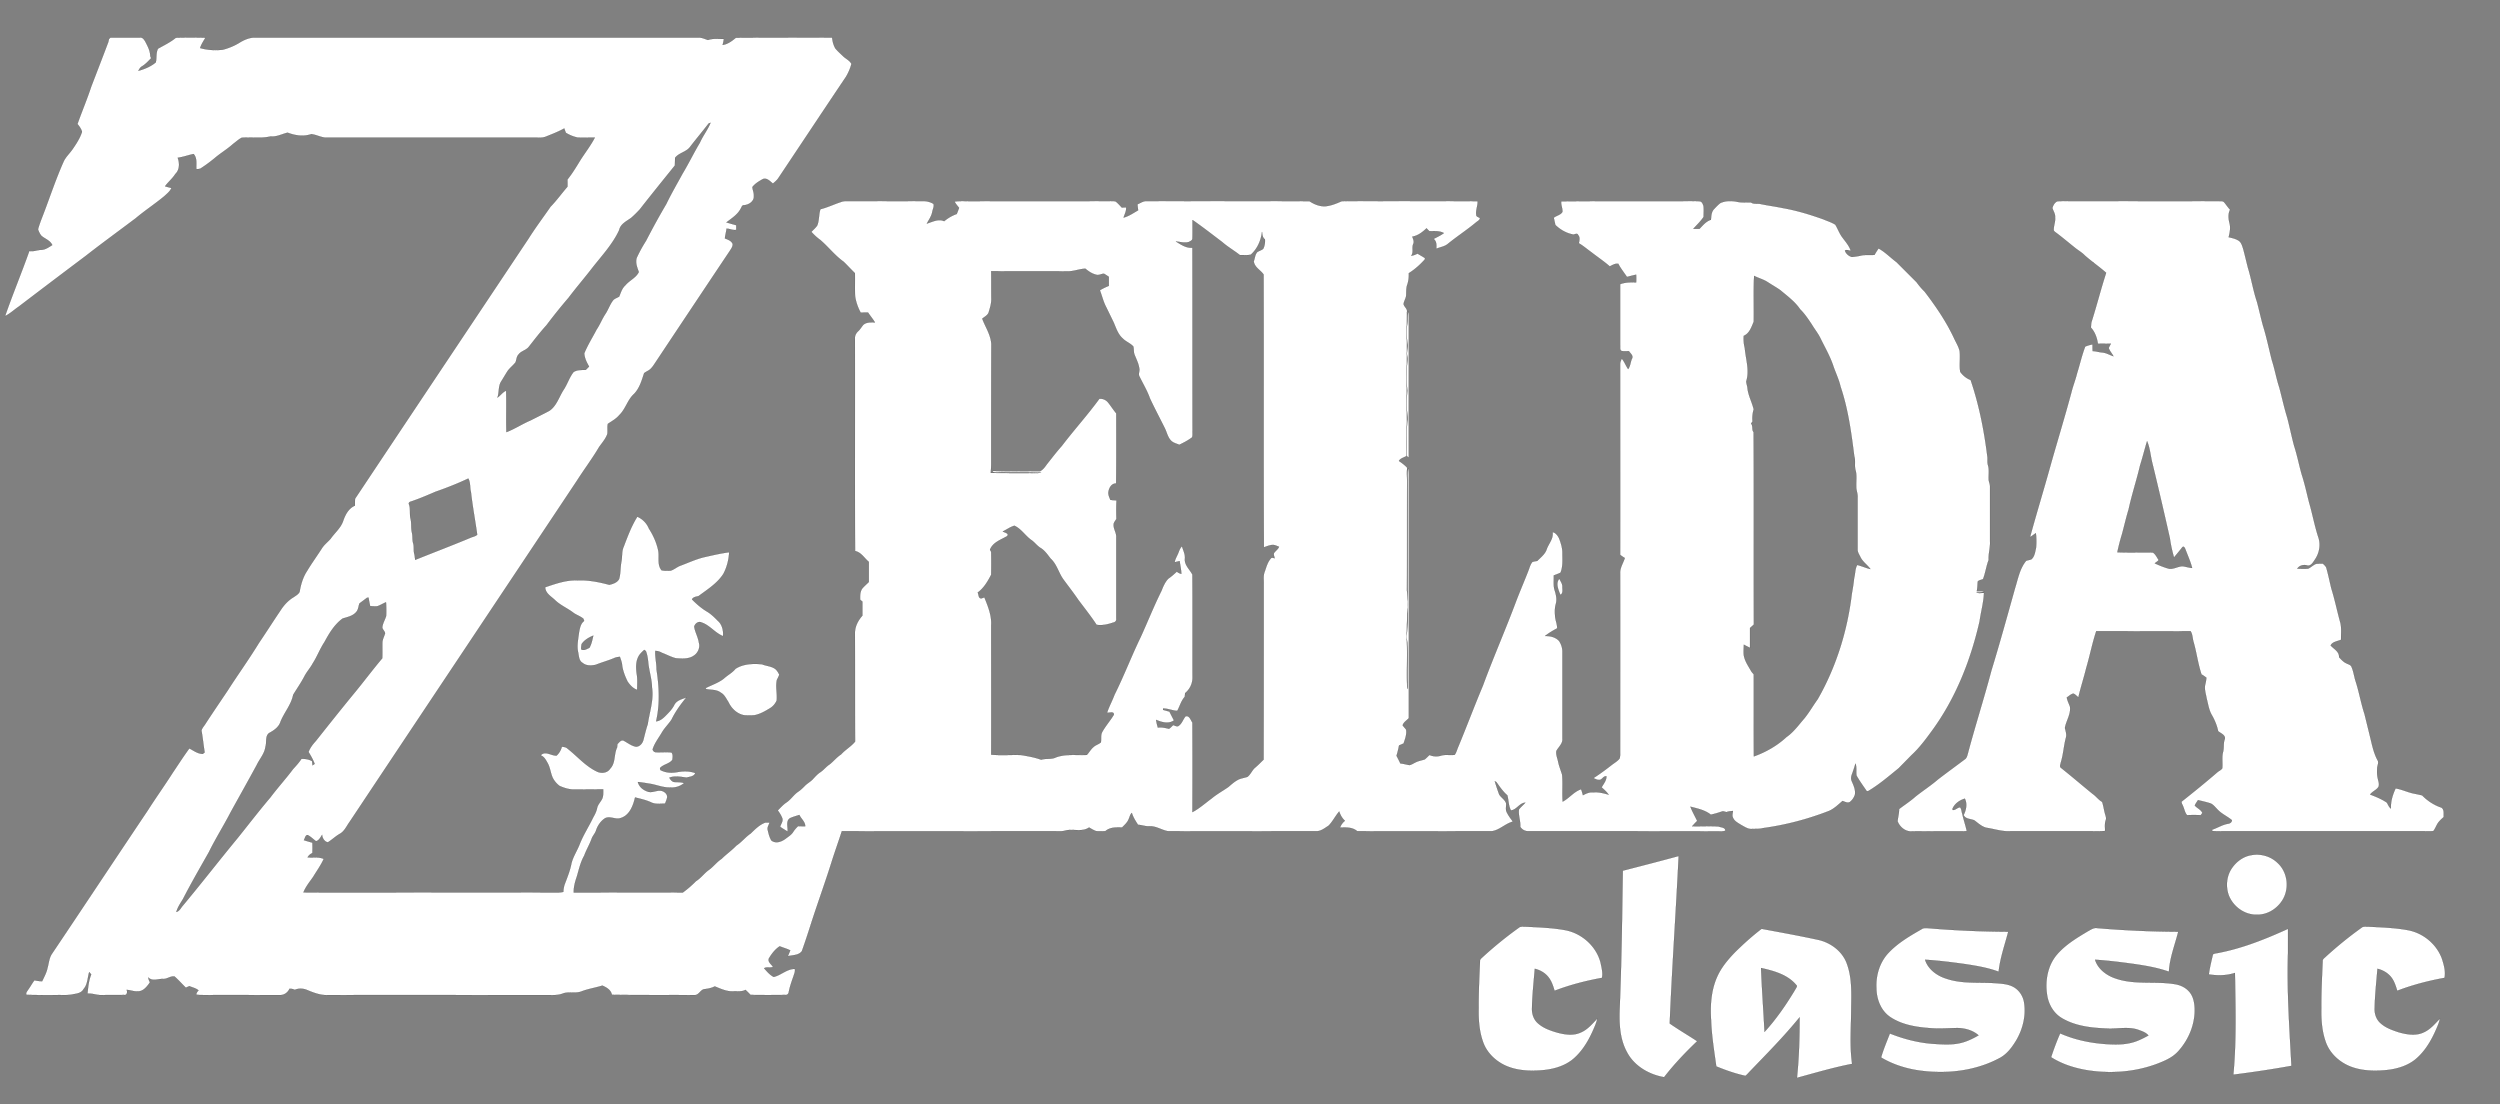<?xml version="1.0" encoding="UTF-8" standalone="no"?><svg viewBox="0 0 1875 828" version="1.1" id="svg2" xmlns="http://www.w3.org/2000/svg" xmlns:svg="http://www.w3.org/2000/svg"><rect x="0" y="0" width="1875" height="828" fill="#808080" stroke="none"/><path fill="currentColor" stroke="currentColor" stroke-width=".09" d="m81.7 29.3 1.1-1.1H105c1.9-.3 3 1.4 3.9 2.8 1.8 3.5 3.8 7.1 3.8 11.1.2.4.5 1.2.7 1.5-2.1 2.2-4.2 4.5-6.8 6.1-1.3.7-2.1 2-2.8 3.4 4.7-1.3 9.3-3.2 13-6.3.9-3.3 0-7.1 1.7-10.3 4.6-2.6 9.4-4.9 13.4-8.2q11.1-.3 22.2 0c-1.5 2.5-3.1 4.9-4 7.7 5.5 1.6 11.2 1.9 16.9 1.3 4.3-1.1 8.5-2.8 12.3-5.1 3.2-2 6.8-3.7 10.7-4h334c2.5-.1 4.7 1.1 7 1.8 3.8-1.4 8-.7 11.9-.8q-.3 2.25-.9 4.5c3.9-.6 7-3 9.9-5.4 24.1-.2 48.1 0 72.2-.1.3 2.8 1 5.7 2.5 8.2 1.7 2 3.6 3.7 5.5 5.5 2 2.1 5.1 3.3 6.5 6-.9 3.4-2.3 6.7-4.1 9.7-17 25.3-33.9 50.8-50.8 76.1-1.1 1.6-2.6 2.8-4 4-2.2-1.7-4.4-4.5-7.5-3.4-2.9 1.6-5.9 3.4-7.9 6 .2 2.3 1.3 4.4 1.1 6.7.4 4-3.9 6.7-7.4 6.9-1.6-.1-1.8 1.7-2.5 2.7-2.4 4.5-6.8 7.2-10.7 10.2 2.4.7 4.9 1.4 7.4 2.1v3.5c-2.5.5-4.8-.9-7.3-.9-.2 2.5-1 4.8-1.2 7.3 2.2.9 4.8 1.7 5.8 4.1.2 2.1-1.2 3.8-2.2 5.4-18.6 27.8-37.1 55.6-55.6 83.4-1.2 1.8-2.3 3.6-3.9 5.1-1.4 1.3-3.3 1.9-4.7 3.1-1.8 5.5-3.4 11.3-7.6 15.6-4.9 4.4-6.3 11.4-11.1 15.9-2.3 2.8-5.6 4.5-8.5 6.5-.6 2.5 0 5.1-.4 7.7-1.3 3.6-3.9 6.5-6.1 9.6-5.2 8.8-11.3 16.9-16.8 25.5-56.7 85.2-113.6 170.4-170.3 255.6-2.3 3.1-3.8 7-7.3 9-3.2 1.8-5.9 4.4-9 6.4-2.4-.1-4.4-3.2-4.4-5.6-1.2 1.8-2.3 4.3-4.6 4.8-2.1-1.5-3.9-3.4-6.2-4.6-1.9-.1-2 2.6-2.9 3.8 2.1.7 4.3 1.3 6.4 1.9q.15 3.9 0 7.8c-1.6.7-2.8 1.8-3.6 3.2 4 .5 8.3-.6 12.1 1.2-2.2 4.9-5.3 9.1-8 13.6-2.6 3.7-5.5 7.2-7.2 11.5 4.1.1 8.3 0 12.4.1 59.7 0 119.3-.1 179 0 1.2-.1 2.3-.2 3.5-.5.1-2.1.4-4.2 1.2-6.2 1.9-5 3.9-10 4.9-15.3 1.3-5.1 4.3-9.5 6.2-14.4 2.7-6.9 6.8-13.1 10-19.8 1.3-2.3 2.5-4.6 3-7.1.5-2.6 2.5-4.5 3.7-6.8 1.1-2.2.9-4.8.9-7.3-7.1 0-14.3.1-21.4.1-4 .1-7.9-1.1-11.4-2.7-2.1-1.6-3.8-3.6-5-5.9-1.7-3.6-1.9-7.7-3.9-11.2-1.3-2.3-2.5-4.8-5.2-5.8 3.4-3.7 8 .4 11.9.2 2-1.8 3.3-4.1 4-6.7 1.5.2 3.1.3 4.2 1.4 7.3 5.7 13.4 13.1 22 17.2 3.3 1.7 7.9 1.2 10-2.1 4.2-4.3 2.7-10.9 5.2-15.9.1-.7.2-2 .3-2.6 1.3-1.2 2.5-3.2 4.5-2.6 3.1 1.6 5.9 4 9.4 4.6 2.9 0 5-2.7 5.6-5.3 1-3.9 1.9-7.8 3.2-11.6 1.3-9.1 4.6-18.1 3.2-27.4-.1-6.4-2.2-12.4-2.8-18.7-.3-2.9-.7-5.9-1.8-8.7-.3-.2-.9-.7-1.2-.9-1.7 1.6-3.5 3.2-4.5 5.3-1.9 3.9-1.7 8.3-1.2 12.4.8 4 .4 8.2.4 12.3-3.1-1-5.4-3.6-7.2-6.2-2-4.1-3.8-8.6-4.2-13.2-.3-1.8-1-3.6-1.6-5.4-1.5.2-2.9.3-4.3 1-4.5 1.9-9.3 3.2-13.8 5-3.3.7-7.1.9-9.8-1.4-2.9-1.6-2.8-5.2-3.4-8-1.1-5 .1-10.1.7-15.1.6-3 1.1-6.4 3.8-8.4-.1-.4-.4-1.2-.5-1.6-2.3-2-5.5-2.9-7.9-4.8-4.4-3.3-9.7-5.5-13.6-9.4-2.9-2.7-7.1-5-7.2-9.5 7.8-2.6 15.8-5.5 24.1-5.1 8.1-.4 16.2 1.2 24 3.3 2.8-.7 5.8-1.6 7.3-4.3 1.3-4.3.9-8.9 1.8-13.3.7-3.7.1-7.6 1.7-11 2.9-7.7 5.8-15.5 10.2-22.5 3.9 1.7 7.1 4.9 8.7 8.9 3.1 4.8 5.5 10 6.8 15.6 1.4 5.1-1 11.2 2.7 15.7 2.2.5 4.6.4 6.8.3 2.5-.8 4.5-2.6 6.9-3.6 6-2.2 11.9-5 18.1-6.5 6.3-1.4 12.5-2.9 18.9-3.7-.3 5.6-1.7 11.3-4.4 16.3-4.6 7.1-11.9 11.6-18.6 16.6-1.7.4-3.9.6-4.9 2.4 3.4 3.5 7.1 6.7 11.3 9.2 3 1.8 5.6 4.3 8.1 6.9 3.2 2.7 4.3 7.4 3.9 11.5-6.1-2.4-10-8.3-16.3-10.3-2.2-1.1-4.8 1-5.3 3.2.6 4.1 2.9 7.8 3.5 12 1.1 3.5-.6 7.6-3.6 9.6-3.9 2.9-9.1 2.4-13.7 2.1-3.6-.9-7-2.8-10.5-4.1-1.5-.9-3.2-1.4-4.9-1.4-.3 4.6 1 9.2.9 13.8 2 12.8 2.7 26.2-.3 39 3-.3 5.4-2.4 7.4-4.5 2.4-2.4 4.8-4.9 6.3-8 1.8-3.3 5.7-4.2 9-5.4-4.2 5.1-8.2 10.6-11.1 16.6-2.1 3.2-4.9 5.9-6.9 9.1-2.5 4.4-5.8 8.4-7.3 13.3.4 1.3 1.2 1.9 2.4 2.1 4 .2 7.9-.3 11.8.2 1.2 1.5.8 3.7.6 5.5-2.3 3.1-6.8 3.3-9.3 6.2.1.3.2 1.1.3 1.4 3.9 2.1 8.3 2.4 12.6 1.6 4.5-.8 9.2-.9 13.6.7-1 2.7-4.2 2.7-6.5 3.4-4.3-.5-8.8-1.6-13 .1.9 1.4 1.8 2.8 3.5 3.2 2.5.2 5.1 0 7.6.8a14 14 0 0 1-10.1 3.3c-5.2.3-10-1.8-15-2.7-3.2-.5-6.4-1.1-9.6-1.4 1 3.9 4.3 6.3 8 7.4 3.3.7 6.4-1.4 9.6-.8 2.3.5 4.6 2.4 4.4 4.9-.3 1.6-1 3.2-1.6 4.7-3.5 0-7.3.7-10.6-1-3.8-1.7-7.8-2.6-11.9-3.6-1.4 6.1-4.1 13.4-10.7 15.4-3.9 1.5-8-1.8-11.8.2-3.3 2.1-5.6 5.6-6.8 9.3-.7 2.1-2.4 3.8-3.2 5.9-1.6 4.5-4.1 8.6-5.7 13-2.8 4.9-3.9 10.4-5.5 15.7-1.3 3.8-2.4 7.7-2.3 11.8 27.3 0 54.5-.1 81.8 0 3.5-2.6 6.8-5.4 9.8-8.5 3.6-2.2 6.1-5.8 9.5-8.3 3.6-2.5 6.1-6.1 9.8-8.5 3.5-3.5 7.6-6.3 11-9.9 4-2.6 6.9-6.5 10.8-9.1 3.3-3.2 6.6-6.6 11-8.2h3.2c-.5 1.7-1.7 3.3-1.5 5.1.7 2.9 1.3 5.9 2.9 8.4 3.3 2.5 7.5.9 10.5-1.3 2-1.6 4.4-2.9 5.8-5.2 1-1.6 2.3-3 3.6-4.3 1.8.1 3.6.1 5.4.1 0-3.4-3.1-5.6-4.4-8.5-2.3.8-4.7 1.4-6.9 2.4-3.5 2.1-1.5 6.8-1.9 10.1-1.9-1.2-3.8-2.3-5.6-3.6.5-2.1 2.2-3.9 1.7-6.1-.8-2.3-2.1-4.3-3.5-6.2 2.1-2.1 4.2-4.5 6.7-6.1 3.3-2.3 5.4-5.8 8.7-8 1.8-1.2 3.3-2.7 4.8-4.2 1.8-1.9 4.2-3.1 6-5 1.7-1.8 3.4-3.8 5.5-5.2 2.7-1.7 4.6-4.4 7.3-6.1 2.9-2.3 5.3-5.4 8.5-7.4 3.2-3.6 7.5-5.9 10.5-9.6-.1-27.1 0-54.1-.1-81.2-.1-5 2.3-9.6 5.6-13.3v-10.5c-.4-.3-1.2-1-1.7-1.4-.1-2.8-.1-5.9 1.5-8.3 1.5-1.8 3.3-3.3 5-5v-15.1c-3.4-2.8-5.7-7.2-10.3-8.1-.2-53.1 0-106.2-.1-159.3-.2-2.1.8-4.1 2.3-5.5 1.6-1.4 2.6-3.3 4-4.9 2.4-2.1 5.7-1.8 8.7-1.8-1.6-2.6-3.5-4.9-5.2-7.4-1.8 0-3.7 0-5.5.1-2.1-3.9-3.6-8.1-4.2-12.5-.2-5.7 0-11.4-.1-17.1-2.9-2.8-5.6-5.8-8.5-8.6-6.6-4.7-11.5-11.2-17.6-16.4-2.4-1.7-4.6-3.8-6.6-6 1.5-1.6 3.2-3 4.4-4.8 1.6-3.9 1.1-8.3 2.4-12.2 5.3-1.3 10.2-3.7 15.4-5.4 2.6-1 5.5-.6 8.3-.7 17.7 0 35.3.1 53 0 2.8 0 5.7.6 8.1 2.1.7 2-.6 4.1-.9 6.1-.6 3.2-2.6 5.9-4.1 8.7 4.2-1.3 8.7-3.8 13-1.8 2.8-2.3 5.9-4.2 9.4-5.4.7-1.5 1.2-3.1 1.8-4.6-1.2-1.5-2.5-3-3.4-4.7 4-.6 8-.3 12.1-.3 34.7-.1 69.3 0 104-.1 1.6.1 3.3-.2 4.9.4 1.6 1.3 3 2.9 4.5 4.5.8-.1 2.4-.1 3.2-.2.3 2.8-1.2 5.2-1.9 7.7 4-1.1 7.4-3.5 10.9-5.5-.2-1.5-.4-3-.5-4.5 2.2-.9 4.3-2.5 6.9-2.4 40.7.1 81.4-.1 122.1.1 3.5 2.3 7.6 4 11.9 3.8 4.2-.4 8.2-2 12-3.7 1.7-.3 3.3-.1 5-.2 32.4.1 64.8-.1 97.2.1.2 3.4-1.5 6.7-1 10.1-.2 1.6 1.9 1.8 2.8 2.6-.2 1.4-1.5 2.1-2.6 2.9-6.9 5.8-14.5 10.7-21.5 16.4-2.5 2.1-5.8 2.4-8.7 3.7.2-2.7.3-5.6-2-7.4 2.6-1.4 5.3-2.6 7.7-4.4-3.4-1.8-7.2-1.4-10.9-1.4-.5-.5-1.6-1.6-2.1-2.2-3 2.9-6.5 5.6-10.7 6.3.7 1.8 1.6 3.7.7 5.6-1.2 2.8.5 6.2-1.5 8.7 1.6-.2 3.2-.8 4.7-1.6 1.9 1.1 3.8 2.2 5.7 3.4-.1.3-.2.7-.2 1-3.5 3.9-7.5 7.5-12 10.3.1 3-.2 6-1.2 8.8-.9 2.7-.6 5.5-.8 8.3-.4 2.1-1.6 3.9-1.9 6 .4 2.2 3.1 3.6 2.5 6 .1 7.7-.4 15.3 0 23 0 19.7-.4 39.3 0 59-.4 8.6 0 17.3-.2 25.9-1.9 1.3-4.7 1.7-5.8 3.8 2.2 1.5 4.4 3.1 6.2 5.1-.4 3.4-.1 6.8-.1 10.2-.1 27.3 0 54.7-.1 82 .7 5.6 1.2 11.4.2 17.1-.1 7.6-.6 15.2-.2 22.9.3 11.2-.3 22.5.2 33.7.7-1.4.2-3.2.4-4.7-.1-10 .1-20-.2-30-1.4-5.3.4-10.6.2-16 0-7.3.3-14.7 0-22-.1-28.7 0-57.3-.1-86 .1-2.3 0-4.6.4-6.9.8 3.2.4 6.6.5 9.9v177.6c-1.6 1.8-4 3.1-4.6 5.4.8 1.1 1.8 2.1 2.6 3.2.6 3.6-.8 7.1-1.9 10.4-1.2.5-2.3 1-3.4 1.5-.5 2.6-1.1 5.1-1.9 7.7 1 1.9 2 3.9 2.9 5.8 2.3.1 4.5.9 6.8 1.2 1.7-.3 3.1-1.4 4.7-2.1 2.1-1.1 4.5-1.4 6.8-2.2 1.2-1 2.3-2.2 3.5-3.3 2.7 1.2 5.8 1.4 8.7.5 3.3-1 6.8-.1 10.2-.6 1.3-1.8 1.8-4.1 2.7-6.1 6.3-15.2 12.1-30.7 18.5-45.9 7.9-21.5 17.2-42.6 25.2-64.1 2.9-7.5 6.1-14.9 9-22.4.8-2.1 1.4-4.5 2.9-6.2 1.2-.3 2.4-.6 3.6-.7 2.6-2.7 5.9-5.1 7.1-8.8 1.5-4.3 5.2-7.9 4.4-12.8 2.3.3 3.9 2.6 4.9 4.6 1.4 3.6 2.6 7.4 2.5 11.3 0 4.8.5 9.9-1.4 14.5-1.6.8-3.4 1.4-5.1 2.1.2 3.8-.5 7.7.8 11.4 1 3.2 1.7 6.6.8 9.9-.9 3-.8 6.1-.6 9.1.2 3.1 1.6 6 1.6 9.2-3.1 1.7-6.3 3.5-9.1 5.8 3.8-.1 7.8.8 10.5 3.7 1.6 2.4 2.6 5.3 2.5 8.3v65c.4 3.7-2.9 6.2-4.5 9.2-.5 2.7.8 5.4 1.3 8 .7 3.4 2 6.5 3 9.8.6 6.7-.1 13.4.4 20.2 4.9-2.6 8.4-7.5 13.8-9.3.6 1.4 1 2.9 1.4 4.5 2.4-1.3 5-2.5 7.8-2.1 3.9-.4 7.7.6 11.5 1.7-1.5-2.1-3.4-3.8-5.3-5.5 1.4-2.6 3.7-5.1 3.6-8.3-2.5-.4-3.3 3.2-5.8 2.7-1.5 0-2.7-.9-4-1.3 5-3.2 9.7-6.7 14.3-10.3 1.9-1.4 4-2.6 5.4-4.5.3-1.2.5-2.5.4-3.8 0-45 .1-90 0-135-.2-4.2 2.3-7.7 3.5-11.5-1.2-.7-2.4-1.5-3.5-2.4.1-47.7 0-95.4 0-143.1 0-1.5.7-2.8 1.2-4.1 2 2.3 3 5.3 4.8 7.9 1.7-2.3 1.7-5.2 2.8-7.7 1.4-2.3-1.1-4-2.2-5.7-1.9-.1-3.9.3-5.8-.3-1.2-1-.6-2.8-.8-4.1v-45.9c3.9-1.5 8-1.4 12-1.3.1-1.9.1-3.8 0-5.8-2.4.5-4.6 1.1-6.9 1.7-2.2-3.3-4.7-6.3-6.5-9.9-2.4-.3-4.4 1-6.4 2-4.3-3.8-9.1-7-13.6-10.5-3.2-2.3-6.2-4.9-9.6-6.9.4-2 1.1-4.3-.5-6.1-.6-1.7-2.3-.6-3.5-.4-5.2-.9-9.9-3.6-13.6-7.2l-1.2-5.4c2-1.7 5.1-2 6.5-4.4.2-2.7-1.2-5.2-.9-7.9 33-.3 66.1-.1 99.1-.2 1.7 0 3.3 0 5 .2 1.6.3 2.1 2 2.6 3.3.4 2.8.1 5.6.1 8.4-2.2 3.3-5.1 6-7.7 8.9h4.6c2.6-2.7 5-5.7 8.6-6.8.2-2.8.3-6 2.4-8.1 1.5-1.6 2.9-3.1 4.6-4.4 4-1.9 8.7-1.8 13-.9 3.3.7 6.8.3 10.1.4 1.9 1.5 4.5.7 6.7 1.1 5.6 1.2 11.3 1.9 17 3.1 10.4 1.8 20.6 4.9 30.6 8.5 3 1.3 6.1 2.2 8.9 4 1.8 2.9 2.9 6.2 4.9 9 2.4 3.4 5.4 6.5 6.7 10.6-1.5-.2-3-1.1-4.4-.2.7 2.3 2.9 4.2 5.2 4.8 2.8-.2 5.4-.7 8.1-1.3 2.9-.3 5.9-.1 8.8-.2 1-1.7 2-3.3 3.1-4.9 5 2.7 8.9 6.9 13.5 10.3l15 15c1.8 2.5 3.8 4.9 6 7 8.5 11.1 16.5 22.8 22.4 35.6 1.4 2.9 3.1 5.7 3.9 8.9.7 5.2-.4 10.6.5 15.8 2 2.7 4.6 4.9 7.8 6.1 6.4 18.8 10.2 38.4 12.6 58 .1 2-.2 4 .4 5.9 1 3.3.4 6.7.5 10.1-.1 2.1 1.1 3.9 1 6v41c.3 4.7-1.3 9.2-1 14-1.8 4.6-2.4 9.7-4.2 14.3-1.3.7-3.1.7-4 1.9-.2 2.4-.2 4.8-.7 7.2 1.9 0 3.9-.2 5.6.5-2 .3-4 .3-5.9.5 1.8.7 3.8.2 5.7.3-.3 7.2-2.3 14.2-3.3 21.3-6.7 29.5-18.1 58.2-36.1 82.6-4.6 6.3-9.3 12.6-15.1 17.9-3.1 3.2-6.3 6.4-9.4 9.6-7.5 6.1-14.8 12.4-23.1 17.3l-1-.1c-2.6-3.8-5.4-7.6-7.6-11.6-.5-3 .3-6.1-.8-9-.8 2.8-1.7 5.5-2.7 8.2-.6 1.6-.8 3.5 0 5.1 1.4 3.2 2.9 6.5 2.3 10-.7 2.2-2 4.1-3.8 5.5-1.8 1-3.8-.2-5.5-.8-3.1 2.7-6.2 5.7-9.9 7.4-16.1 6.3-32.9 10.7-49.9 13-2.6.7-5.4.5-8.1.6-3 .3-5.5-1.6-8-2.9-2.3-1.5-5.2-2.8-6.3-5.6-.8-1.6-.1-3.4 0-5-1.6.2-3.3.2-4.8.9-1.1-.2-2.3-.9-3.4-.5q-4.2 1.5-8.4 2.4c-4.4-3.5-10-4.6-15.3-6 1.4 3.7 3.4 7.1 5.1 10.7a72 72 0 0 0-3.8 4c6.6.2 13.3-.3 19.9.2 1.7.7 5.1.6 5 3.1-1.5.7-3.2.4-4.7.5-47.8-.1-95.5-.1-143.3-.1a6.8 6.8 0 0 1-5.8-3.3c.3-4.4-1.6-8.6-1-13 1.4-1.9 3.3-3.4 4.8-5.1-4.4.2-6.6 5.5-10.8 5.8-1.9-3.5-1.7-7.6-2.7-11.3-3.3-2.8-5.7-6.4-8.2-9.9-.3-.2-.9-.5-1.2-.7 1 3.3 2.1 6.7 3.3 9.9 1.4 2.4 4.2 3.8 5.2 6.6.2 2.2-.6 4.5.4 6.6 1.2 2.6 3 4.9 4.7 7.2-5.7 1.5-9.9 6.3-15.7 7.2-33.7 0-67.4.1-101.1 0-3.5-3.1-8.5-2.9-12.9-2.7.8-2.1 2-3.8 3.7-5.1-2.1-1.9-3.4-4.3-4.3-7-2.9 3.4-4.9 7.6-8 10.7-2.9 1.8-5.8 4.3-9.4 4.1-37 0-74 .1-111 0-4.7-.8-9-4-14-3.7-2.9.2-5.6-1-8.5-1.1-1.8-2.8-3.7-5.7-4.6-8.9-1.4 1.2-1.6 3.1-2.4 4.7-1 2.6-3.1 4.3-4.9 6.2-4.4-.1-9.1-.3-12.6 2.8-2.3 0-4.7.2-7-.1-1.9-.7-3.5-1.7-5.2-2.7-5.2 3.7-11.9.8-17.7 2.3-2.3.7-4.7.6-7.1.5-53.6 0-107.1.1-160.6 0-2.3 7.2-4.9 14.4-7.2 21.6-4.7 15.1-10.1 30-15 45-2.5 7.8-5 15.7-7.8 23.4-2.5 3.3-7 2.8-10.5 3.8.6-1.5 1.2-3 1.8-4.4-2.5-1.3-5.3-2-7.9-3.1-3.5 2.3-6.1 5.7-8.2 9.3-.8 2.7 2.1 4.2 3.2 6.3-2.2.6-4.8-.3-6.7.9 2.1 2.4 4.3 5 7.2 6.5 5.5-1.3 10-6.1 15.8-6 .5 1.8-.4 3.6-.9 5.3-1.4 4-2.8 7.9-3.6 12-.1 1.2-1.2 2.5-2.6 2.2q-13.05.15-26.1 0a68 68 0 0 0-3.8-3.8c-2.7 1.6-6 .9-9.1 1.1-4.9.3-9.5-1.9-13.9-3.7-2.5 1.3-5.3 1.8-8.1 2.1-2.8.7-3.9 4.5-7 4.4-20.7-.1-41.4.1-62.1-.2-.7-3.7-4-5.5-7.1-6.9-5.1 1.6-10.5 2.4-15.5 4.3-4.6 1.9-9.7-.1-14.3 1.7-4.2 1.6-8.7 1-13 1.1-54.3 0-108.7-.1-163 0-5.5.3-10.7-1.7-15.7-3.8-2.9-1.2-6.3-1.4-9.2-.1-1.3-.6-2.6-.9-4-.8-1.2 2.8-4 4.8-7.1 4.7-19 0-38-.1-57 0-2-.1-4 .1-5.9-.4.3-1.2.9-2.3 1.8-3.1-2-1.7-4.6-2.2-6.9-3.2-.9.4-1.8.8-2.6 1.2-2.9-2.8-5.6-5.9-8.6-8.5-3.2-.3-5.7 2.2-8.8 1.9-3.7-.1-7.7 2-10.8-1.1.2 1.3.6 2.5 1.3 3.6-2.2 3.2-5.1 7.1-9.5 6.8-2.7.2-5.3-1-8-1.1.7 1.6.3 4.3-2 3.8-5.7.1-11.3 0-17 .1-3.5.1-6.8-1.4-10.4-1.1.5-4.8.9-9.8 2.8-14.3-.3-.5-1.1-1.4-1.5-1.8-1.3 4.3-1.1 9.2-4.2 12.7-1.5 2.8-4.6 3.4-7.4 3.8-4.4 1.1-8.9.5-13.3.7-7.4-.1-14.8.1-22.2-.2-.7-1.5.7-2.8 1.4-4 1.6-2.2 2.9-4.7 4.6-6.9 1.9.4 3.8.7 5.8.7 1.5-3.2 3.3-6.4 4-9.9 1-3.4 1.2-7.2 3.1-10.3 24.1-35.9 48-72 72.1-107.9 6.2-9.7 12.9-19.1 19.1-28.8 4-5.9 7.8-11.9 12.1-17.7 3.2 1.6 6.3 4.1 10.1 4.1.4-.3 1-.8 1.4-1.1-.9-5.5-1.4-11-2.4-16.4.5-2.1 2.2-3.6 3.2-5.4 5.4-8.3 11-16.5 16.5-24.7 7.7-12 16-23.5 23.4-35.6 5.5-8.1 10.7-16.3 16.1-24.3 2.5-3.9 5.7-7.5 9.7-9.9 1.7-1.2 3.7-2.2 4.7-4.1.9-5.5 2.5-11 5.6-15.7 3.4-5.7 7.4-11.2 11-16.8 1.8-2.9 4.5-4.9 6.7-7.4 3.1-4.5 7.6-8 9.4-13.4 1.6-4.7 4.1-9.4 8.8-11.4 0-1.8 0-3.5.1-5.2 43.4-65.2 86.9-130.3 130.3-195.4 5.1-8.1 10.9-15.8 16.3-23.6 4.6-4.7 8.4-10.1 12.7-15 .1-1.8 0-3.6 0-5.4 3.6-4.5 6.6-9.5 9.6-14.4 3.6-5.7 7.8-11 10.9-17-4.4-.1-8.8.2-13.1-.1-3.1-.7-6-1.9-8.6-3.5-.4-1.1-.9-2.2-1.2-3.3-4.4 2.5-9.2 4.3-13.9 6.2-2.7 1.1-5.6.6-8.3.7H244c-3.6-.3-6.9-2.2-10.5-2.6-5.8 2-12.1 1.1-17.8-1.1-4.2 1-8.2 3.3-12.7 2.8-7.1 1.7-14.5.4-21.7 1-2.4 1.2-4.3 3.1-6.4 4.6-4.4 4-9.6 7-14.1 10.9-3.2 2.6-6.4 5-9.8 7.2-1.1.9-2.4.7-3.7.9-.3-3.8.8-8.2-2.1-11.4-4 .8-7.8 2.3-11.9 2.8 1.5 4 1.5 9.1-1.8 12.2-2.1 3.4-5.3 5.9-7.7 9.2 1.6.5 3.2.9 4.8 1.3-1.1 2.6-3.4 4.3-5.4 6.2-6.9 5.7-14.5 10.7-21.4 16.5-12.6 9.5-25.3 18.7-37.7 28.4A9391 9391 0 0 0 14 230c-3.4 2.3-6.4 5.2-10.2 7.1 5.7-16.5 12.4-32.5 18.2-48.9 3.1.7 6-.8 9-.8 3.1-.1 5.7-2.1 8.2-3.6-1.6-3.5-5.4-4.6-8.1-6.9-1.2-1.4-2-3.1-2.6-4.9.6-2.4 1.5-4.7 2.3-7 5.7-14.4 10.4-29.2 16.7-43.4 1.5-3.6 4.5-6.3 6.7-9.4 2.9-4.2 5.7-8.4 7.3-13.3-.5-2.2-2-4.1-3.4-5.9 3.3-9.4 7.2-18.5 10.3-28 4.3-11.2 8.7-22.5 12.9-33.7.1-.7.3-1.3.4-2m449.8 63.3c-4.6 6-9.5 11.8-14.1 17.8-2.9 3.7-8.2 4.2-11.1 8 0 1.9-.1 3.8-.1 5.7-8.8 10.9-17.6 21.8-26.3 32.9-2 2.2-4.2 4.4-6.5 6.4-3.4 2.5-8 4.5-9 9.2-4.8 10.4-12.8 19-19.9 28-5.9 7.7-12.3 15.1-18.2 22.9a406 406 0 0 0-16.4 20.4c-4.8 5.3-9.1 10.9-13.5 16.5-2.1 2.4-5.6 2.9-7.5 5.5-1.5 1.6-1.5 3.9-2.2 5.8-1.9 2.5-4.5 4.3-6.2 6.9-1.6 2.5-3 5-4.6 7.5-2.3 3.6-1.4 8.1-2.8 12.1 2.3-1.6 3.9-4.1 6.5-5.2.3 10.4-.1 20.7.2 31.1 6.3-2.4 11.9-6.2 18.1-8.8 4.7-2.4 9.4-4.7 14.1-7.2 5.4-3.6 7.2-10.3 10.6-15.6 2.9-4.3 4.3-9.3 7.5-13.4 2.7-1.9 6.1-1.5 9.2-1.7.9-.8 1.7-1.7 2.5-2.5-1.8-3.1-3.4-6.3-3.6-9.9 2.5-6.2 6.1-11.8 9.2-17.8 2.6-3.8 4.2-8.2 6.8-12 2.1-3.3 3.3-7.1 5.8-10.2 1.2-1.2 3-1.7 4.4-2.6 1.2-3 2.1-6.2 4.6-8.4 3-3.7 8-5.6 10.1-10-1.2-3.3-2.7-6.9-1.6-10.6 2-4.4 4.4-8.7 7-12.8 4.8-9.3 9.9-18.6 15.2-27.6 3.8-7.9 8.2-15.4 12.4-23.1 4.5-7.5 8.3-15.4 12.8-22.9 2.3-5.2 5.9-9.7 8-14.9-.4.1-1.1.4-1.4.5M894.4 165c-.1 4.7.1 9.4-.1 14.1-.2 1.4-1.7 1.8-2.7 2.4-3.2.9-6.5-.1-9.7-.4 3.8 2.3 7.7 5.1 12.4 4.7.1 45.7 0 91.5.1 137.2-.1 1.7.2 3.4-.3 5-3 2.3-6.3 4-9.6 5.6-2.1-.9-4.5-1.4-6.1-3-2.6-2.5-3.2-6.2-4.8-9.4-3.7-7.5-7.7-14.9-11.2-22.5-2-5.7-5.2-10.9-7.8-16.3-1.2-2 .5-4.3-.2-6.3-.5-3.6-2.2-6.7-3.5-10.1-.8-1.9-.4-4.1-.9-6.1-2.2-2.5-5.6-3.6-7.9-6-3.6-3.1-5-7.7-6.8-11.9l-5.7-11.7c-2.1-4-3.1-8.4-4.7-12.6 2.1-1.3 4.4-2.4 6.7-3.3v-6.8c-1.2-.8-2.4-1.6-3.6-2.3-2.1 0-4 1.5-6 .7-3-.7-5.6-2.5-8-4.5-4.4.2-8.6 2-13 2-19.2-.1-38.4 0-57.6-.1.1 6.9 0 13.7.1 20.6.1 3.4-.9 6.7-1.9 10-.6 2.4-3.1 3.5-4.9 5 2.3 6.2 6.4 12.1 6.8 19-.1 30-.1 60-.1 90 0 2.2-.2 4.5-.3 6.7 9.3.1 18.6.1 27.9.1 3.3-.1 6.6.3 9.9-.3-9.6-.5-19.3-.2-28.9-.3-2.6-.1-5.3.6-7.7-.5.1-.1.3-.4.5-.5 11.7.5 23.5.2 35.3.2 2.2-1.2 3.7-3.3 5.1-5.3 3.7-4.6 7.2-9.3 11.1-13.6 9.1-12 19.3-23.2 28.2-35.4 2.5-.3 5 .8 6.6 2.8 2.1 2.6 3.9 5.5 6.1 8.1 0 17.5.1 35-.1 52.6-3.3-.1-5.2 3.1-5.7 6-.5 2.2.6 4.3 1.4 6.3 1.5.2 3 .3 4.6.4-.3 4.7-.2 9.4-.1 14-.7 1-1.4 2-1.9 3.1-.9 3.7 2.1 6.9 1.8 10.6v61c.3 1.5-.8 2.7-2.2 2.9-4.1 1.4-8.4 2.4-12.6 1.7-4.3-6.6-9.2-12.7-13.9-19-3.5-5.2-7.4-10.1-11.1-15.2-3.5-4.9-4.8-11.2-9.4-15.4-2.2-2.8-4.2-5.8-7.2-7.8-2.7-1.5-4.5-4.1-6.9-5.9-4.8-3.2-7.8-8.6-13.1-11-3.1.9-5.8 2.9-8.7 4.3 1.3.8 5.3 1.5 3.1 3.6-4.7 2.7-10.6 4.6-12.7 10.1.2.4.7 1.2.9 1.6.1 5.7.1 11.4 0 17.2-2.6 4.9-5.4 9.9-10.1 13.3.8 1.5.4 4.4 2.7 4.4l2.3-.8c2.7 6.7 5.6 13.7 5.1 21 0 32.3.1 64.6 0 97 7.5.7 15.1 0 22.6.3 5.1.9 10.1 1.7 14.9 3.5 3.6-1.2 7.6 0 11.1-1.8 7.4-2.7 15.4-1.4 23.1-1.8 1.8-1.9 3-4.3 5.1-6 1.6-1.5 3.9-2 5.5-3.5.3-2.4-.2-4.9.7-7.2 2.5-4.8 6.2-8.8 9-13.5.1-2.8-3.4-1.2-5.1-1.5 1.5-4.6 3.9-8.9 5.6-13.5 7.1-14.2 12.7-29 19.6-43.2 5.3-11.6 10-23.5 15.7-34.9 1.2-3.2 2.6-6.3 4.9-8.8 2.3-1.6 4.5-3.5 6.5-5.4 1 .8 2.1 1.4 3.4 1.7-.1-3.2-.8-6.4-1.3-9.6l-3.7.9c.4-2.8 2.1-5.1 3-7.7.6-1.6 1.2-3.1 2.5-4.3.9 3.1 2.5 6 2.2 9.3-.5 4.8 3.6 8 5.6 11.9.2 25.7 0 51.4.1 77.1.1 4.6-2 9-5.6 11.9 0 .6-.1 2-.2 2.7-2.7 3-3.7 7-5.6 10.5-3.5 0-7-1.8-10.7-1.7v1c1.6.4 3.2.9 4.8 1.3 1.1 2.2 2.2 4.4 3.4 6.6-4 2.9-9.3 1.4-13.4-.4.2 2 .8 3.9 1.3 5.8 2.8-.4 5.5.2 8.3.9 1.2-.7 2.1-1.8 3.2-2.8 1.3.4 3.1 1.6 4.3.4 2.4-1.8 3.1-4.8 5-7 2.9-.7 3.8 2.8 5.1 4.7q.15 33.6 0 67.2c5.3-2.8 9.8-6.9 14.6-10.4 3.8-3.2 8.3-5.6 12.4-8.5 2.1-1.8 4.2-3.7 6.7-5.1 2.3-1.4 5.1-1.6 7.6-2.5 2.5-1.9 3.5-5.2 6-7.1 2.1-1.8 4.1-3.9 6.1-5.8.1-43.9.1-87.8.1-131.7.1-3.1-.5-6.3.7-9.2 1.2-3.4 2.1-7.1 4.5-9.8.7-1.2 2-.5 3-.3-.2-1.3-1.1-2.8-.4-4.1 1.2-1.5 2.9-2.7 3.7-4.5-1.7-.6-3.4-1.6-5.3-1.4-2.1.3-4.1 1.1-6.1 1.8-.3-68.2 0-136.4-.2-204.6-2.3-3.4-6.8-5.3-7.4-9.9.9-2.3.9-5.1 2.7-7 1.4-.9 3.1-1.3 4.4-2.4 1.1-2.2 1.5-4.7 1.3-7.1-1.9-1.3-1.9-3.6-2.2-5.6-.7 6.4-3.5 12.8-8.4 17.1-2.7.6-5.5.2-8.2.3-4.4-3.4-9.2-6.2-13.3-9.8-7.4-5.6-14.7-11.3-22.2-16.5m421.2 41.9c-.6 11.4-.1 22.9-.3 34.4-1.7 4-3.1 8.7-7.5 10.6-.2 3 0 6.1.8 9.1.7 8.3 3.7 16.8 1.1 25 0 1.7.8 3.3.9 5 .6 5.6 3.4 10.6 4.7 16-.9 3-1.2 6-.9 9.1-.3.4-.8 1.2-1.1 1.6 1.7 1.8.3 4.7 1.9 6.3.3 48.1 0 96.3.2 144.4l-2.9 2.6v14.9c-1.5-.8-3.1-1.5-4.6-2.4-.1 2.5-.3 5-.1 7.5.6 4.4 3.2 8.2 5.4 12 .5 1 1.3 1.8 2.1 2.7.1 20.5-.1 41.1.1 61.6 8.9-3.2 17.4-8 24.4-14.5 5.5-3.8 9.3-9.3 13.6-14.2 3.6-4.5 6.5-9.6 9.9-14.3 13.9-24.3 22.3-51.6 25.6-79.3.7-3.8 1.3-7.6 1.7-11.5.9-3.2.6-6.9 2.3-9.8 3.3.8 6.5 2.3 9.9 3.1-2.3-3.2-5.8-5.4-7.5-9-.9-1.9-2.2-3.6-2.1-5.8v-39c.2-2.7-1.1-5.3-1-8-.2-4.2.6-8.5-.6-12.5-.9-3.4.2-7-.9-10.3-2.2-17.5-4.6-35.3-10.3-52.2-1.3-5.7-4-11-5.8-16.6-2.4-6.7-5.9-12.8-9-19.1-1.8-3.9-4.6-7.3-6.8-11-2.7-4-5.3-8-8.7-11.3-3.9-5.8-9.6-9.9-14.8-14.3-3.1-2.2-6.5-4.1-9.7-6.2-3.1-2-6.8-2.9-10-4.6M326.7 368.8c-5.6 2.4-11.1 4.8-16.9 6.8-1.1.6-3.3.5-3.2 2.3 1.5 3.5.4 7.4 1.3 11.1.9 3.3.2 6.8 1 10.2.7 2.6.2 5.3.9 7.9.9 2.7.2 5.5.9 8.2.4 1.5.5 3.1.7 4.6 13.8-5.6 27.9-10.9 41.7-16.7 1.6-.7 3.5-.9 4.8-2.2-1.5-10.7-3.5-21.3-4.7-32-.9-3.3-.2-7-2-10.1-8 3.8-16.2 7-24.5 9.9m-51.4 79.5c-1.9 1.5-3.8 2.8-5.7 4.3-.8 2.2-.8 4.7-2.5 6.5-2.6 3-6.6 3.7-10.1 4.8-6.1 4.4-10.1 11.1-13.6 17.6-3.4 5.1-5.5 10.9-8.8 16-1.8 3.4-4.5 6.3-6.3 9.8-2.5 4.8-5.6 9.2-8.4 13.8-1.4 7.4-6.7 13.2-9.5 20.2-1.2 4-5 6.6-8.6 8.5-3.1 2.5-1.6 6.9-2.7 10.2-.6 5.2-4.3 9.1-6.5 13.7-6.4 11.8-13 23.5-19.5 35.3-5.2 10.1-11.3 19.7-16.3 29.9-6.6 11.7-13.4 23.4-19.5 35.3-1.9 3.2-4.1 6.2-5 9.8 1.9-.6 3-2.3 4-3.8 14.3-17.1 27.9-34.7 42.1-51.9 8.1-10.1 16-20.4 24.5-30.4 5.4-7.2 11.5-13.9 16.9-21.1 2.2-2.4 4.5-4.9 6.3-7.7 2.8 0 5.6.3 8 1.8.1.8.2 2.3.3 3.1.4-.3 1.2-.8 1.6-1.1-1.2-3.1-2.8-6-4.6-8.9 1.1-3.1 3.2-5.8 5.4-8.2 9.6-12.1 19.2-24.2 29-36.1 7.1-8.6 13.7-17.5 20.9-26 .2-3.9 0-7.8.1-11.7 0-2.5 1.4-4.7 2-7-.2-1.9-2.4-3.1-2-5 .4-2.8 2-5.3 2.8-8 .2-3.5.1-6.9-.1-10.3-2.2.9-4.2 2.2-6.5 3-1.8.1-3.6 0-5.4-.1-.4-2.1-.9-4.2-1.2-6.4-.3.1-.9.1-1.1.1m160.9 34.8c-.2 1.3-.4 2.6-.3 3.9 2.1 1.3 4.1-.3 6.1-1.1 1.7-2.8 2.2-6.1 3-9.2-3.4 1.4-6.7 3.3-8.8 6.4Z" id="path1" style="fill:#ffffff"/><path fill="currentColor" stroke="currentColor" stroke-width=".09" d="M1539.3 156c.5-2 1.7-4.1 3.6-5 3-.3 6.1-.1 9.1-.2 37.3 0 74.7.1 112 0 1.4.2 3.1-.3 4.2 1 1.5 1.8 2.8 3.8 4.4 5.5-1.8 3.3-1.2 7.3-.3 10.7.7 3.3 0 6.7-.8 9.9 2.7.6 5.5 1.2 7.8 2.8 1.8 1.4 2.4 3.8 3.1 5.9 1.3 4.8 2.4 9.6 3.6 14.3 2.6 8.4 3.9 17 6.7 25.3 1.6 5.9 2.9 11.9 4.5 17.8 2.7 8.6 4.5 17.4 6.7 26.1 2.2 6.8 3.4 13.8 5.6 20.5 2 7.4 3.6 15 5.9 22.4 1.9 7.1 3.3 14.3 5.2 21.3 2.3 7.1 3.7 14.4 5.7 21.5 2.3 7 3.8 14.2 5.6 21.2 2.5 8.6 4.1 17.5 6.9 26 1.9 5.7.7 12.1-2.8 17-1.3 2-3.1 5-5.9 4-2.6-.7-5.7.2-7.1 2.5 2.6.1 5.4.2 8.1 0 2.1-1 3.7-2.7 5.9-3.6 1.7-.2 3.4-.2 5.2-.2.9 1 2.2 1.9 2.6 3.3 1.5 5.2 2.5 10.4 3.8 15.6 2.5 8 4.2 16.3 6.4 24.4 1.4 4.4.7 9.2.8 13.8-2.6 1.2-6.4 1.4-7.8 4.3 2.4 2.7 6.6 4.6 6.3 8.8 1.6 1.7 3.2 3.5 5.3 4.5 1.2.7 2.9 1 3.8 2.2 1.7 3.5 2.1 7.3 3.2 10.9 2.7 8.2 4.1 16.8 6.8 25l3.9 15.9c1.6 6.3 2.7 12.8 5.8 18.6 1.3 1.9-.1 4-.2 6-.1 2.7-.2 5.4.5 8 .4 2 1.3 4.1.5 6.1-1.5 2.5-4.6 3.4-6.3 5.8 4.3 1.6 8.6 3.4 12.5 6 1 1.5 1.5 3.4 3.1 4.5-.3-5.3 1.3-10.4 3.5-15.1 4.6.7 8.8 2.8 13.3 3.8 2.2.4 4.4.9 6.6 1.4 4 4.1 9 7.4 14.5 9.2 2.3 1.5 1.5 4.7 1.7 7.1-1.4 1.2-2.8 2.5-4 4-1.5 2-2.2 4.5-3.8 6.5-2.7.3-5.3.1-8 .1h-149c-3 0-6 .2-9-.2l.2-1c4-1.3 7.6-3.7 11.8-4.4 1.4-.1 3-1.2 2.9-2.7-3.5-2.9-7.8-4.7-10.9-8.1-1.8-1.8-3.4-4.1-5.9-4.7-2.9-.9-5.8-1.5-8.6-2.2-.8 1.3-1.8 2.6-2.4 4 1.7 2.1 4.6 3 5.7 5.6-.3.4-.9 1.3-1.3 1.7q-5.1-.3-10.2 0c-1.7-1.9-2-4.5-3-6.7-.4-1.2-1.3-2.2-1.1-3.5 9.1-7.2 18.1-14.5 26.9-22.1 1.2-1 2.8-1.6 3.6-2.9.4-4.3-.5-8.6.7-12.7.7-2.9 0-6.1 1.1-8.9 1.1-3.2-3-4.6-4.9-6.2-.9-4.3-2.6-8.4-4.8-12.2s-2.7-8.1-3.8-12.2c-.6-3.6-2-7.3-1-11 .4-1.5.6-3.1.8-4.7-1.2-.9-2.4-1.8-3.7-2.5-2.6-7.8-3.6-15.9-5.8-23.8-1-2.9-.7-6.1-2.4-8.6-23.6.1-47.2 0-70.7 0-3 9-4.8 18.5-7.5 27.6-1.8 7.4-4.2 14.6-5.9 22-1.3-.9-2.3-2.3-3.8-2.8-1.9.4-3.3 1.9-4.9 2.9.4 2.4 1.6 4.6 2.4 6.9.8 5.7-2.9 10.6-3.8 16 .6 2.5 1.5 5 .7 7.5-1.6 6.1-1.9 12.5-3.8 18.5-.2 1.2-.9 2.5-.2 3.6 8.2 6.5 16.1 13.3 24.2 19.9 2.5 1.7 4.3 4.4 7 5.9 1 2.8 1.3 5.7 2.1 8.6.4 1.7 1.3 3.4.6 5.2-.9 2.6-.5 5.4-.5 8-3.9.4-7.9.2-11.8.2h-59c-5.8.4-11.4-1.4-17.1-2.4-4-.4-7-3.4-10.1-5.7-2.8-1.3-6.6-.8-8.1-4 1.9-3.8 2.9-8.4.9-12.3-4 1.2-7.7 3.8-9.3 7.8l.3.7c2 .2 3.5-2 5.5-2 1.1 1.2 1 3.1 1.6 4.7.9 4.4 2.5 8.7 3.4 13.2-13.7.2-27.4-.1-41.1.1-4.7.5-9.2-3.2-10.8-7.5.2-3 1.2-6 1.1-9.2 4-3.1 8.4-5.9 12.2-9.3 5.5-4.4 11.6-8.3 16.9-12.9 6.9-5.3 13.8-10.3 20.7-15.5 1.1-1.1 1.4-2.7 1.8-4.1 5.5-20.7 12.1-41.2 17.6-62 6.3-20.6 12-41.3 17.8-62 2.2-7 3.5-14.6 8.3-20.4 1.3-.5 2.6-.6 3.9-1.1 2.5-2.1 2.8-5.6 3.5-8.5.4-3.7.3-7.4-.1-11.1-1.5.9-2.9 2.1-4.4 3 4.8-17.7 10.2-35.2 15.1-52.9 5.2-18.5 10.9-37 15.9-55.6 1.2-4.9 3.1-9.6 4.3-14.5 2.1-6.7 3.6-13.5 6.1-20 1.8-.7 3.6-1.3 5.5-1.6 0 1.7 0 3.3.1 5 2.5.1 4.9.9 7.5 1.1 2.9.3 5.4 1.9 8.1 2.8-1.1-2.1-2.8-3.9-3.6-6.2.5-1.1 1-2.1 1.7-3.2-3.3 0-6.6-.1-9.8 0-.6-4.4-2.2-8.8-5.2-12.1.1-1.6.1-3.3.6-4.8 3.8-12 6.9-24.3 10.8-36.3-5.2-4.6-10.9-8.5-16.1-13.1-2-2.1-4.5-3.5-6.8-5.3-4.8-3.8-9.5-7.8-14.4-11.5-.9-.7-2.3-1.4-2-2.7 0-3 1.4-5.9 1-9 .3-2.6-1.4-4.7-2-7m71 174.9c-1.8 6-3.3 12.1-5.2 18.1-2.6 11.1-6.2 21.9-8.6 33-1.9 6.2-3.3 12.5-5 18.7-1.4 4.5-2.5 9-3.5 13.5 8.8.4 17.8 0 26.7.2 2 1.3 3 3.7 4.3 5.6-.7 1.1-2 1.6-2.9 2.5 3.5 1.6 7.1 3.1 10.9 4.1 3.5.3 6.6-1.9 10-1.9 2.4.3 4.7 1.1 7.1 1.3-1.2-4.8-3.3-9.3-5-13.9-.4-1-1.2-2.9-2.4-1.6-2 2.6-4.1 5.1-6.2 7.6a100 100 0 0 1-3.1-14.4c-4.2-18.6-8.5-37.2-13-55.7-1.5-5.7-1.8-11.7-4.1-17.1Zm-555-86.9c.9-3.5.1-7.1 1-10.5.5 3.4.2 7 .3 10.5 0 33-.1 66 0 99-2-.3-1.4-2.6-1.5-4 .4-8-.7-16.1.7-24 .2-2.4-.3-4.7-.6-7-.2-5-.3-10 .4-15-.9-5.6-.4-11.3-.4-17-.2-3 1.1-5.9.3-8.9-.9-3 .8-6 .3-9.1-.9-4.6-1-9.3-.5-14Zm115 202.2c-1.5-3.7-3.8-8.8-.8-12.2.9 1.9 2.4 3.8 2.3 6-.1 2.1.8 4.9-1.5 6.2Zm-618.7 55.4c5.8-3.8 13.2-4 19.9-3.4 3.4 1.4 7.5 1.4 10.4 3.9 1.1 1.1 1.9 2.5 2.6 3.9q-.75 1.95-1.8 3.9c-1.2 5.2.4 10.4-.2 15.6-1.1 2.4-2.9 4.5-5.2 5.8-3.6 2.2-7.3 4.3-11.4 5.1-2.6.2-5.3.2-7.9 0-5.3-1-9.5-5.1-11.7-9.9-1.7-2.5-2.9-5.5-5.7-7-3.3-2.6-7.7-1.9-11.5-2.8.1-.2.5-.7.6-.9 4.4-2.2 9.3-3.8 13.2-6.9 2.8-2.6 6.3-4.3 8.7-7.3Zm1136.6 139.8c7-1.4 14.6.6 19.8 5.6 8.1 7.1 9.4 20.3 3.2 29.1-4.1 5.9-10.9 10-18.2 9.9-9.4.4-18.2-6-21.5-14.7-2.3-6.6-1.6-14.5 2.5-20.3 3.3-4.8 8.4-8.6 14.2-9.6ZM1217.1 653c14-3.6 28-7.2 41.9-11-2 41.9-5 83.7-6.7 125.6 6.7 4.7 13.8 8.8 20.6 13.3-8.8 8.4-17.3 17.3-24.8 27-11.3-1.9-22.5-8.4-27.9-18.8-5.7-10.4-5.9-22.6-5.4-34.1 1.4-34 1.8-68 2.3-102Zm-78 42.8c1.3-1.2 3.2-.7 4.9-.8 10 .5 20.1.8 29.9 2.6 12.4 2.3 23.3 12 26.5 24.2.8 3.8 1.9 7.9 1.1 11.6-12.1 2.2-24.1 5.3-35.6 9.7-1-3.4-2.1-6.9-4.2-9.7-2.5-3.5-6.4-5.8-10.6-6.8-.8 9.8-1.9 19.6-2.1 29.4-.2 4.2 1.2 8.7 4.5 11.5 4 3.6 9.2 5.4 14.3 6.9 5.9 1.6 12.4 2.6 18.1-.2 5-2.2 8.4-6.5 12.1-10.3-.7 3.5-2.3 6.8-3.7 10-3.6 7.9-8.4 15.6-15.3 21.1-6.8 5.2-15.5 7.3-23.9 7.8-9.2.6-18.7 0-27-4.1-7-3.5-13-9.4-15.7-16.9-3-8.2-3.6-17.1-3.4-25.8-.1-11.7.5-23.4 1-35-.2-1.5 1.1-2.3 1.9-3.1 8.6-7.9 17.7-15.3 27.2-22.1Zm632 0c1.3-1.2 3.2-.7 4.9-.8 10 .5 20.1.8 29.9 2.6 11.4 2.1 21.4 10.3 25.5 21.2 1.5 4.6 3 9.8 2 14.6-12.1 2.2-24 5.3-35.5 9.7-1.1-3.6-2.2-7.3-4.6-10.3-2.6-3.2-6.3-5.3-10.2-6.2-.8 9.8-1.9 19.6-2.1 29.4-.2 3.8.9 7.7 3.5 10.5 3.9 4.1 9.4 6 14.6 7.7 6 1.7 12.9 2.9 18.8 0 4.9-2.2 8.4-6.5 12.1-10.3-.7 3.5-2.3 6.8-3.7 10-3.6 7.9-8.4 15.6-15.3 21.1-6.8 5.2-15.5 7.3-23.9 7.8-9.1.6-18.7 0-27-4.1-7-3.5-13-9.4-15.7-16.9-3-8.2-3.6-17.1-3.4-25.8-.1-11.7.5-23.4 1-35.1-.2-1.4 1.1-2.2 1.9-3 8.6-7.9 17.7-15.3 27.2-22.1ZM1441 697c2-1.5 4.7-.8 7-.7 19.4 1.6 38.8 2.4 58.2 2.5-2.6 10-6.1 19.7-7.2 30-8-3-16.5-4.4-24.9-5.7-10.1-1.4-20.2-2.7-30.3-3.3 2.3 7.3 9.2 12.2 16.3 14.3 12.3 4.1 25.3 2.3 38 3.4 4.1.3 8.4.7 12 2.7 4.4 2.4 7.3 7 8 11.8 1.5 9.7-.9 19.7-5.8 28.1-3.1 5.2-6.8 10.2-12.1 13.2-17.9 9.8-39.1 12.3-59.1 9.8-10.6-1.3-21.1-4.5-30.3-10 1.8-6.2 4.3-12.1 6.6-18 10.1 4 20.7 6.8 31.5 7.7 7.7.5 15.7 1.2 23.2-1 4.2-1.2 8.1-3.2 11.8-5.3-4.3-3.8-10.2-5.4-15.9-5.5-6.3.1-12.6.6-19 .2-10.7-.7-21.8-2.2-31-8.2-7.3-4.7-10.7-13.6-10.7-22-.5-9.6 2.5-19.5 9.2-26.5 6.9-7.3 15.7-12.5 24.5-17.5Zm124.6 1.6c2.3-1.2 4.7-3.1 7.5-2.5q30.15 2.55 60.6 2.7c-2.5 9.9-6.4 19.6-7 30-8.7-3.1-17.8-4.6-26.8-5.9-9.5-1.3-19-2.5-28.6-3.1 2.2 7.1 8.8 11.9 15.6 14.1 14.3 4.9 29.6 1.8 44.2 4.2 3.9.6 7.8 2.3 10.5 5.3 3.2 3.3 4.2 8.1 4.4 12.6.5 11.7-4.2 23.3-11.9 32-3 3.5-6.9 5.9-11 7.7-17.5 7.9-37.3 9.9-56.2 7.2-10-1.5-20-4.5-28.6-10 2-6 4.2-12 6.8-17.9 11.6 5.1 24.3 7.6 36.9 8.2 5.7.3 11.6.2 17.1-1.3 4.3-1.1 8.3-3.2 12.2-5.3-1.9-2.3-4.8-3.2-7.5-4.2-7.3-2.6-15.2-.7-22.8-1-11.8-.4-24.2-1.6-34.6-7.8-6.2-3.6-10.1-10.4-11.1-17.5-1.6-10.5.4-22.1 7.5-30.3 6.3-7.3 14.6-12.3 22.8-17.2Zm-264.4 15.6c6.3-6.2 12.9-12.2 20-17.6 13.9 2.6 27.9 5.1 41.7 8.1 9.8 1.9 19.1 8.7 22.4 18.4 4 11.1 3.2 23.2 3.1 34.9-.1 13.3-1.2 26.7.7 39.9-14 2.7-27.7 6.8-41.4 10.5 1.6-15.1 2-30.3 2-45.4-11.7 14.4-24.8 27.6-37.7 41-.9 1-1.8 2-2.9 2.9-7.5-1.6-14.8-4.2-21.9-7.1-1.6-11.6-3.5-23.1-3.9-34.8-.7-10.8 0-22.1 4.4-32.1 3.1-7.2 8.2-13.2 13.5-18.7m19.6 11.8c.6 16 1.8 31.9 2.6 47.9 8.6-9.4 15.9-20 22.5-30.9.6-1.2 1.6-2.3 1.8-3.6-6.4-8.3-17.1-11.2-26.9-13.4Zm343.3-11.4c18-3.5 35.2-10.4 51.9-18V715c-.9 28.1 1.1 56.3 2.6 84.4-14.5 2.6-29 4.8-43.6 6.6 2.4-25.3 1.6-50.9 1.2-76.3-6.4 2.1-13.1 2.1-19.6 1.1.7-5 1.9-10 3.1-15 1.3-.9 2.9-.8 4.4-1.2Z" id="path2" style="fill:#ffffff"/></svg>
